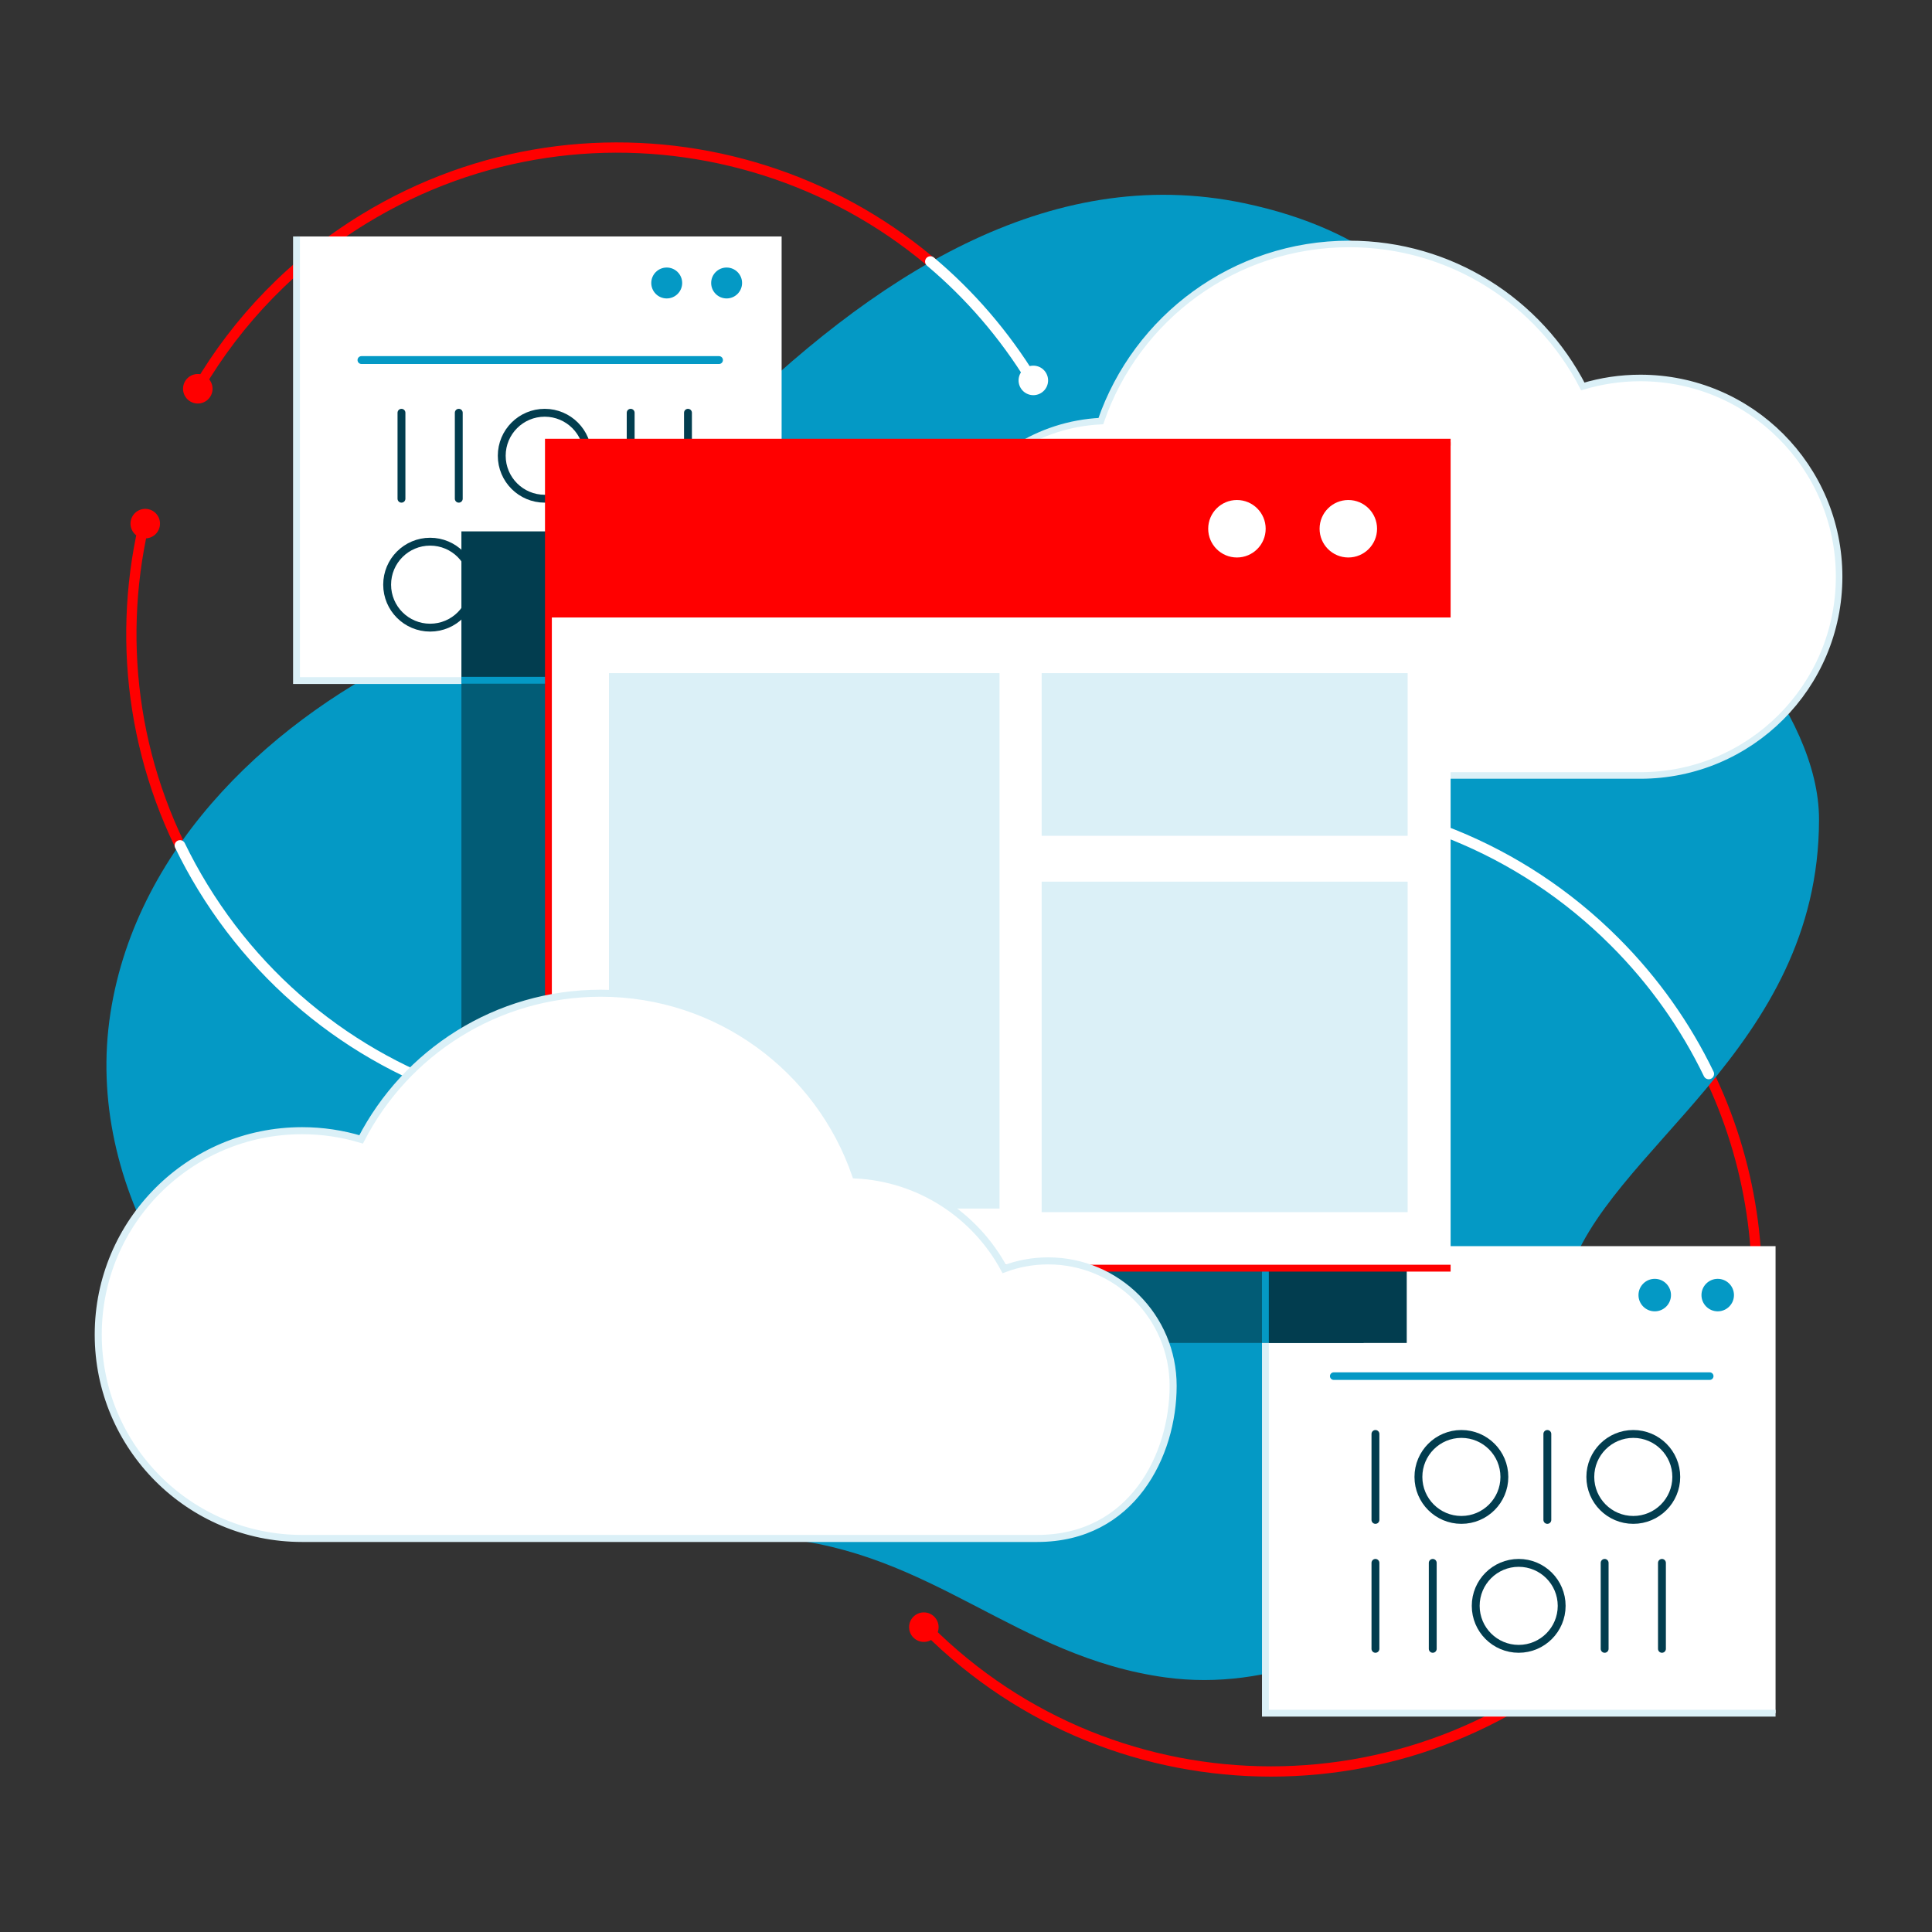 <?xml version="1.0" encoding="UTF-8" standalone="no"?>
<!-- Created with Inkscape (http://www.inkscape.org/) -->

<svg
   width="210mm"
   height="210mm"
   viewBox="0 0 210 210"
   version="1.1"
   id="svg3471"
   inkscape:version="1.2.2 (b0a8486541, 2022-12-01)"
   sodipodi:docname="digital-transormation.svg"
   xmlns:inkscape="http://www.inkscape.org/namespaces/inkscape"
   xmlns:sodipodi="http://sodipodi.sourceforge.net/DTD/sodipodi-0.dtd"
   xmlns="http://www.w3.org/2000/svg"
   xmlns:svg="http://www.w3.org/2000/svg">
  <rect x="0" y="0" width="210" height="210" fill="#333333" stroke="none"/>
  <sodipodi:namedview
     id="namedview3473"
     pagecolor="#ffffff"
     bordercolor="#000000"
     borderopacity="0.25"
     inkscape:showpageshadow="2"
     inkscape:pageopacity="0.0"
     inkscape:pagecheckerboard="0"
     inkscape:deskcolor="#d1d1d1"
     inkscape:document-units="mm"
     showgrid="false"
     inkscape:zoom="0.914906"
     inkscape:cx="398.40158"
     inkscape:cy="560.71334"
     inkscape:window-width="3440"
     inkscape:window-height="1371"
     inkscape:window-x="0"
     inkscape:window-y="0"
     inkscape:window-maximized="1"
     inkscape:current-layer="layer1" />
  <defs
     id="defs3468">
    <clipPath
       clipPathUnits="userSpaceOnUse"
       id="clipPath18">
      <path
         d="M 0,1080 H 1080 V 0 H 0 Z"
         id="path16" />
    </clipPath>
  </defs>
  <g
     inkscape:label="Layer 1"
     inkscape:groupmode="layer"
     id="layer1">
    <g
       id="g12"
       transform="matrix(0.186,0,0,-0.186,2.489,200.914)">
      <g
         id="g14"
         clip-path="url(#clipPath18)">
        <g
           id="g20"
           transform="translate(495.601,467.518)">
          <path
             d="m 0,0 c -133.85,-81.813 -308.679,-39.628 -390.492,94.222 -40.119,65.637 -50.42,141.128 -34.717,210.673"
             style="fill:none;stroke:#ff0000;stroke-width:6;stroke-linecap:round;stroke-linejoin:round;stroke-miterlimit:10;stroke-dasharray:none;stroke-opacity:1"
             id="path22" />
        </g>
        <g
           id="g24"
           transform="translate(102.682,854.074)">
          <path
             d="M 0,0 C 22.89,38.933 55.421,72.958 96.649,98.157 230.499,179.97 405.328,137.785 487.141,3.935"
             style="fill:none;stroke:#ff0000;stroke-width:6;stroke-linecap:round;stroke-linejoin:round;stroke-miterlimit:10;stroke-dasharray:none;stroke-opacity:1"
             id="path26" />
        </g>
        <g
           id="g28"
           transform="translate(110.592,850.971)">
          <path
             d="m 0,0 c -1.117,-4.63 -5.775,-7.478 -10.406,-6.36 -4.63,1.117 -7.478,5.776 -6.361,10.406 1.118,4.63 5.777,7.477 10.407,6.36 C -1.73,9.289 1.117,4.63 0,0"
             style="fill:#ff0000;fill-opacity:1;fill-rule:nonzero;stroke:none"
             id="path30" />
        </g>
        <g
           id="g32"
           transform="translate(79.885,772.161)">
          <path
             d="m 0,0 c -1.117,-4.63 -5.776,-7.478 -10.406,-6.361 -4.63,1.117 -7.478,5.777 -6.361,10.406 1.118,4.631 5.776,7.478 10.407,6.361 C -1.73,9.289 1.117,4.63 0,0"
             style="fill:#ff0000;fill-opacity:1;fill-rule:nonzero;stroke:none"
             id="path34" />
        </g>
        <g
           id="g36"
           transform="translate(528.499,529.85)">
          <path
             d="m 0,0 c 110.926,110.926 290.772,110.926 401.698,0 24.223,-24.223 43.156,-51.732 56.8,-81.093 48.836,-105.093 29.903,-233.903 -56.8,-320.606 -110.926,-110.926 -290.772,-110.926 -401.698,0"
             style="fill:none;stroke:#ff0000;stroke-width:6;stroke-linecap:round;stroke-linejoin:round;stroke-miterlimit:10;stroke-dasharray:none;stroke-opacity:1"
             id="path38" />
        </g>
        <g
           id="g40"
           transform="translate(713.821,961.402)">
          <path
             d="m 0,0 c 147.382,-31 142.917,-148.352 212.678,-190.001 55.936,-33.396 123.13,-107.319 123.13,-170.002 0,-135.001 -125.067,-193.162 -146.938,-268.41 -18.296,-62.946 -22.901,-122.084 -72.01,-173.108 -40.851,-42.444 -102.882,-68.169 -162.886,-59.968 -87.32,11.936 -136.268,73.729 -227.284,81.482 -36.403,3.101 -93.879,4.802 -129.185,14.422 -42.839,11.672 -88.073,24.774 -127.668,46.215 -82.233,44.532 -148.292,144.242 -132.499,246.102 15.496,99.947 97.918,173.936 180.393,212.306 31.56,14.682 64.868,26.811 92.9,46.918 31.864,22.854 55.027,54.651 82.541,82.114 C -218.101,-43.363 -114.778,24.143 0,0"
             style="fill:#0499c5;fill-opacity:1;fill-rule:nonzero;stroke:none"
             id="path42" />
        </g>
        <g
           id="g44"
           transform="translate(495.601,467.518)">
          <path
             d="m 0,0 c -133.85,-81.813 -308.679,-39.628 -390.492,94.222 -4.877,7.979 -9.314,16.104 -13.316,24.346"
             style="fill:none;stroke:#ffffff;stroke-width:6.25;stroke-linecap:round;stroke-linejoin:miter;stroke-miterlimit:10;stroke-dasharray:none;stroke-opacity:1"
             id="path46" />
        </g>
        <g
           id="g48"
           transform="translate(528.499,529.85)">
          <path
             d="m 0,0 c 110.926,110.926 290.772,110.926 401.698,0 23.157,-23.158 41.481,-49.32 54.97,-77.231"
             style="fill:none;stroke:#ffffff;stroke-width:6.25;stroke-linecap:round;stroke-linejoin:miter;stroke-miterlimit:10;stroke-dasharray:none;stroke-opacity:1"
             id="path50" />
        </g>
        <path
           d="M 1024.229,79.027 H 726.112 v 272.925 h 298.117 z"
           style="fill:#ffffff;fill-opacity:1;fill-rule:nonzero;stroke:none"
           id="path52" />
        <g
           id="g54"
           transform="translate(944.126,323.356)">
          <path
             d="m 0,0 c 0,5.245 4.251,9.496 9.496,9.496 5.244,0 9.495,-4.251 9.495,-9.496 0,-5.244 -4.251,-9.496 -9.495,-9.496 C 4.251,-9.496 0,-5.244 0,0"
             style="fill:#0499c5;fill-opacity:1;fill-rule:nonzero;stroke:none"
             id="path56" />
        </g>
        <g
           id="g58"
           transform="translate(980.932,323.356)">
          <path
             d="m 0,0 c 0,5.245 4.251,9.496 9.495,9.496 5.244,0 9.496,-4.251 9.496,-9.496 0,-5.244 -4.252,-9.496 -9.496,-9.496 C 4.251,-9.496 0,-5.244 0,0"
             style="fill:#0499c5;fill-opacity:1;fill-rule:nonzero;stroke:none"
             id="path60" />
        </g>
        <g
           id="g62"
           transform="translate(766.037,275.992)">
          <path
             d="M 0,0 H 219.709"
             style="fill:none;stroke:#0499c5;stroke-width:4.424;stroke-linecap:round;stroke-linejoin:round;stroke-miterlimit:10;stroke-dasharray:none;stroke-opacity:1"
             id="path64" />
        </g>
        <g
           id="g66"
           transform="translate(520.196,785.137)">
          <path
             d="m 0,0 c 8.814,0 17.254,-1.606 25.045,-4.535 16.456,30.528 48.028,51.702 84.695,53.494 20.723,60.24 77.88,103.528 145.155,103.528 59.461,0 111.023,-33.819 136.505,-83.27 10.645,3.215 21.931,4.949 33.624,4.949 64.148,0 116.15,-52.001 116.15,-116.147 0,-64.148 -52.002,-116.149 -116.15,-116.149 H 6.205 c -54.15,0 -77.408,47.602 -77.408,86.927 C -71.203,-31.878 -39.325,0 0,0"
             style="fill:#ffffff;fill-opacity:1;fill-rule:nonzero;stroke:none"
             id="path68" />
        </g>
        <g
           id="g70"
           transform="translate(520.196,785.137)">
          <path
             d="m 0,0 c 8.814,0 17.254,-1.606 25.045,-4.535 16.456,30.528 48.028,51.702 84.695,53.494 20.723,60.24 77.88,103.528 145.155,103.528 59.461,0 111.023,-33.819 136.505,-83.27 10.645,3.215 21.931,4.949 33.624,4.949 64.148,0 116.15,-52.001 116.15,-116.147 0,-64.148 -52.002,-116.149 -116.15,-116.149 H 6.205 c -54.15,0 -77.408,47.602 -77.408,86.927 C -71.203,-31.878 -39.325,0 0,0 Z"
             style="fill:none;stroke:#dbf0f7;stroke-width:3.826;stroke-linecap:butt;stroke-linejoin:miter;stroke-miterlimit:10;stroke-dasharray:none;stroke-opacity:1"
             id="path72" />
        </g>
        <path
           d="M 783.487,295.389 H 256.258 v 502.678 h 527.229 z"
           style="fill:#025c76;fill-opacity:1;fill-rule:nonzero;stroke:none"
           id="path74" />
        <path
           d="M 443.386,682.46 H 159.887 v 259.542 h 283.499 z"
           style="fill:#ffffff;fill-opacity:1;fill-rule:nonzero;stroke:none"
           id="path76" />
        <g
           id="g78"
           transform="translate(367.21,914.809)">
          <path
             d="m 0,0 c 0,4.987 4.043,9.03 9.03,9.03 4.988,0 9.031,-4.043 9.031,-9.03 0,-4.987 -4.043,-9.03 -9.031,-9.03 C 4.043,-9.03 0,-4.987 0,0"
             style="fill:#0499c5;fill-opacity:1;fill-rule:nonzero;stroke:none"
             id="path80" />
        </g>
        <g
           id="g82"
           transform="translate(402.212,914.809)">
          <path
             d="M 0,0 C 0,4.987 4.043,9.03 9.029,9.03 14.017,9.03 18.06,4.987 18.06,0 18.06,-4.987 14.017,-9.03 9.029,-9.03 4.043,-9.03 0,-4.987 0,0"
             style="fill:#0499c5;fill-opacity:1;fill-rule:nonzero;stroke:none"
             id="path84" />
        </g>
        <g
           id="g86"
           transform="translate(197.853,869.767)">
          <path
             d="M 0,0 H 208.936"
             style="fill:none;stroke:#0499c5;stroke-width:4.599;stroke-linecap:round;stroke-linejoin:round;stroke-miterlimit:10;stroke-dasharray:none;stroke-opacity:1"
             id="path88" />
        </g>
        <g
           id="g90"
           transform="translate(388.661,713.398)">
          <path
             d="M 0,0 V 50.229"
             style="fill:none;stroke:#023d4f;stroke-width:4.599;stroke-linecap:round;stroke-linejoin:round;stroke-miterlimit:10;stroke-dasharray:none;stroke-opacity:1"
             id="path92" />
        </g>
        <g
           id="g94"
           transform="translate(288.203,713.398)">
          <path
             d="M 0,0 V 50.229"
             style="fill:none;stroke:#023d4f;stroke-width:4.599;stroke-linecap:round;stroke-linejoin:round;stroke-miterlimit:10;stroke-dasharray:none;stroke-opacity:1"
             id="path96" />
        </g>
        <g
           id="g98"
           transform="translate(313.317,738.512)">
          <path
             d="M 0,0 C 0,13.87 11.244,25.114 25.114,25.114 38.985,25.114 50.229,13.87 50.229,0 50.229,-13.871 38.985,-25.115 25.114,-25.115 11.244,-25.115 0,-13.871 0,0 Z"
             style="fill:none;stroke:#023d4f;stroke-width:4.599;stroke-linecap:round;stroke-linejoin:round;stroke-miterlimit:10;stroke-dasharray:none;stroke-opacity:1"
             id="path100" />
        </g>
        <g
           id="g102"
           transform="translate(212.86,738.512)">
          <path
             d="M 0,0 C 0,13.87 11.243,25.114 25.114,25.114 38.984,25.114 50.229,13.87 50.229,0 50.229,-13.871 38.984,-25.115 25.114,-25.115 11.243,-25.115 0,-13.871 0,0 Z"
             style="fill:none;stroke:#023d4f;stroke-width:4.599;stroke-linecap:round;stroke-linejoin:round;stroke-miterlimit:10;stroke-dasharray:none;stroke-opacity:1"
             id="path104" />
        </g>
        <g
           id="g106"
           transform="translate(388.661,788.741)">
          <path
             d="M 0,0 V 50.229"
             style="fill:none;stroke:#023d4f;stroke-width:4.599;stroke-linecap:round;stroke-linejoin:round;stroke-miterlimit:10;stroke-dasharray:none;stroke-opacity:1"
             id="path108" />
        </g>
        <g
           id="g110"
           transform="translate(355.175,788.741)">
          <path
             d="M 0,0 V 50.229"
             style="fill:none;stroke:#023d4f;stroke-width:4.599;stroke-linecap:round;stroke-linejoin:round;stroke-miterlimit:10;stroke-dasharray:none;stroke-opacity:1"
             id="path112" />
        </g>
        <g
           id="g114"
           transform="translate(254.717,788.741)">
          <path
             d="M 0,0 V 50.229"
             style="fill:none;stroke:#023d4f;stroke-width:4.599;stroke-linecap:round;stroke-linejoin:round;stroke-miterlimit:10;stroke-dasharray:none;stroke-opacity:1"
             id="path116" />
        </g>
        <g
           id="g118"
           transform="translate(221.231,788.741)">
          <path
             d="M 0,0 V 50.229"
             style="fill:none;stroke:#023d4f;stroke-width:4.599;stroke-linecap:round;stroke-linejoin:round;stroke-miterlimit:10;stroke-dasharray:none;stroke-opacity:1"
             id="path120" />
        </g>
        <g
           id="g122"
           transform="translate(279.832,813.856)">
          <path
             d="M 0,0 C 0,13.87 11.244,25.114 25.114,25.114 38.984,25.114 50.229,13.87 50.229,0 50.229,-13.871 38.984,-25.115 25.114,-25.115 11.244,-25.115 0,-13.871 0,0 Z"
             style="fill:none;stroke:#023d4f;stroke-width:4.599;stroke-linecap:round;stroke-linejoin:round;stroke-miterlimit:10;stroke-dasharray:none;stroke-opacity:1"
             id="path124" />
        </g>
        <g
           id="g126"
           transform="translate(159.887,942.002)">
          <path
             d="M 0,0 V -259.542 H 96.425"
             style="fill:none;stroke:#dbf0f7;stroke-width:4;stroke-linecap:butt;stroke-linejoin:miter;stroke-miterlimit:10;stroke-dasharray:none;stroke-opacity:1"
             id="path128" />
        </g>
        <path
           d="M 369.145,682.46 H 256.257 v 87.192 h 112.888 z"
           style="fill:#023d4f;fill-opacity:1;fill-rule:nonzero;stroke:none"
           id="path130" />
        <g
           id="g132"
           transform="translate(256.27,682.639)">
          <path
             d="M 0,0 H 50.213"
             style="fill:none;stroke:#0499c5;stroke-width:4;stroke-linecap:butt;stroke-linejoin:miter;stroke-miterlimit:10;stroke-dasharray:none;stroke-opacity:1"
             id="path134" />
        </g>
        <path
           d="m 808.7,295.363 h -82.847 v 75.054 H 808.7 Z"
           style="fill:#023d4f;fill-opacity:1;fill-rule:nonzero;stroke:none"
           id="path136" />
        <g
           id="g138"
           transform="translate(726.097,295.363)">
          <path
             d="M 0,0 V 75.054"
             style="fill:none;stroke:#0499c5;stroke-width:4;stroke-linecap:butt;stroke-linejoin:miter;stroke-miterlimit:10;stroke-dasharray:none;stroke-opacity:1"
             id="path140" />
        </g>
        <path
           d="M 834.338,339.085 H 307.109 v 482.678 h 527.229 z"
           style="fill:#ffffff;fill-opacity:1;fill-rule:nonzero;stroke:none"
           id="path142" />
        <path
           d="M 834.338,719.344 H 307.109 v 102.419 h 527.229 z"
           style="fill:#ff0000;fill-opacity:1;fill-rule:nonzero;stroke:none"
           id="path144" />
        <g
           id="g146"
           transform="translate(692.673,771.19)">
          <path
             d="m 0,0 c 0,9.275 7.519,16.793 16.793,16.793 9.274,0 16.793,-7.518 16.793,-16.793 0,-9.275 -7.519,-16.793 -16.793,-16.793 C 7.519,-16.793 0,-9.275 0,0"
             style="fill:#ffffff;fill-opacity:1;fill-rule:nonzero;stroke:none"
             id="path148" />
        </g>
        <g
           id="g150"
           transform="translate(757.765,771.19)">
          <path
             d="m 0,0 c 0,9.275 7.519,16.793 16.793,16.793 9.275,0 16.794,-7.518 16.794,-16.793 0,-9.275 -7.519,-16.793 -16.794,-16.793 C 7.519,-16.793 0,-9.275 0,0"
             style="fill:#ffffff;fill-opacity:1;fill-rule:nonzero;stroke:none"
             id="path152" />
        </g>
        <path
           d="M 809.216,371.822 H 595.348 v 193.122 h 213.868 z"
           style="fill:#dbf0f7;fill-opacity:1;fill-rule:nonzero;stroke:none"
           id="path154" />
        <path
           d="M 570.723,373.924 H 342.487 v 312.878 h 228.236 z"
           style="fill:#dbf0f7;fill-opacity:1;fill-rule:nonzero;stroke:none"
           id="path156" />
        <path
           d="M 809.216,591.739 H 595.348 v 95.063 h 213.868 z"
           style="fill:#dbf0f7;fill-opacity:1;fill-rule:nonzero;stroke:none"
           id="path158" />
        <g
           id="g160"
           transform="translate(834.338,339.085)">
          <path
             d="M 0,0 H -527.229 V 482.678 H 0"
             style="fill:none;stroke:#ff0000;stroke-width:4;stroke-linecap:butt;stroke-linejoin:miter;stroke-miterlimit:10;stroke-dasharray:none;stroke-opacity:1"
             id="path162" />
        </g>
        <g
           id="g164"
           transform="translate(599.144,343.344)">
          <path
             d="m 0,0 c -9.042,0 -17.699,-1.647 -25.691,-4.652 -16.88,31.315 -49.266,53.034 -86.878,54.874 -21.257,61.791 -79.888,106.195 -148.896,106.195 -60.995,0 -113.885,-34.69 -140.024,-85.416 -10.919,3.297 -22.496,5.077 -34.491,5.077 -65.8,0 -119.142,-53.342 -119.142,-119.141 0,-65.801 53.342,-119.144 119.142,-119.144 H -6.366 c 55.547,0 79.404,48.83 79.404,89.168 C 73.038,-32.7 40.338,0 0,0"
             style="fill:#ffffff;fill-opacity:1;fill-rule:nonzero;stroke:none"
             id="path166" />
        </g>
        <g
           id="g168"
           transform="translate(599.144,343.344)">
          <path
             d="m 0,0 c -9.042,0 -17.699,-1.647 -25.691,-4.652 -16.88,31.315 -49.266,53.034 -86.878,54.874 -21.257,61.791 -79.888,106.195 -148.896,106.195 -60.995,0 -113.885,-34.69 -140.024,-85.416 -10.919,3.297 -22.496,5.077 -34.491,5.077 -65.8,0 -119.142,-53.342 -119.142,-119.141 0,-65.801 53.342,-119.144 119.142,-119.144 H -6.366 c 55.547,0 79.404,48.83 79.404,89.168 C 73.038,-32.7 40.338,0 0,0 Z"
             style="fill:none;stroke:#dbf0f7;stroke-width:4.117;stroke-linecap:butt;stroke-linejoin:miter;stroke-miterlimit:10;stroke-dasharray:none;stroke-opacity:1"
             id="path170" />
        </g>
        <g
           id="g172"
           transform="translate(598.868,855.85)">
          <path
             d="m 0,0 c -1.117,-4.63 -5.776,-7.478 -10.406,-6.361 -4.63,1.117 -7.478,5.777 -6.361,10.406 1.118,4.631 5.777,7.478 10.407,6.361 C -1.73,9.289 1.117,4.63 0,0"
             style="fill:#ffffff;fill-opacity:1;fill-rule:nonzero;stroke:none"
             id="path174" />
        </g>
        <g
           id="g176"
           transform="translate(535.121,129.298)">
          <path
             d="m 0,0 c 0,-4.763 -3.861,-8.624 -8.624,-8.624 -4.764,0 -8.624,3.861 -8.624,8.624 0,4.763 3.86,8.624 8.624,8.624 C -3.861,8.624 0,4.763 0,0"
             style="fill:#ff0000;fill-opacity:1;fill-rule:nonzero;stroke:none"
             id="path178" />
        </g>
        <g
           id="g180"
           transform="translate(1024.229,79.027)">
          <path
             d="M 0,0 H -298.117 V 216.336"
             style="fill:none;stroke:#dbf0f7;stroke-width:4;stroke-linecap:butt;stroke-linejoin:miter;stroke-miterlimit:10;stroke-dasharray:none;stroke-opacity:1"
             id="path182" />
        </g>
        <g
           id="g184"
           transform="translate(530.339,927.319)">
          <path
             d="M 0,0 C 22.858,-19.229 43.049,-42.419 59.484,-69.31"
             style="fill:none;stroke:#ffffff;stroke-width:6.25;stroke-linecap:round;stroke-linejoin:miter;stroke-miterlimit:10;stroke-dasharray:none;stroke-opacity:1"
             id="path186" />
        </g>
        <g
           id="g188"
           transform="translate(790.406,242.203)">
          <path
             d="M 0,0 V -50.229"
             style="fill:none;stroke:#023d4f;stroke-width:4.599;stroke-linecap:round;stroke-linejoin:round;stroke-miterlimit:10;stroke-dasharray:none;stroke-opacity:1"
             id="path190" />
        </g>
        <g
           id="g192"
           transform="translate(890.864,242.203)">
          <path
             d="M 0,0 V -50.229"
             style="fill:none;stroke:#023d4f;stroke-width:4.599;stroke-linecap:round;stroke-linejoin:round;stroke-miterlimit:10;stroke-dasharray:none;stroke-opacity:1"
             id="path194" />
        </g>
        <g
           id="g196"
           transform="translate(865.75,217.088)">
          <path
             d="m 0,0 c 0,-13.87 -11.244,-25.114 -25.115,-25.114 -13.87,0 -25.114,11.244 -25.114,25.114 0,13.87 11.244,25.114 25.114,25.114 C -11.244,25.114 0,13.87 0,0 Z"
             style="fill:none;stroke:#023d4f;stroke-width:4.599;stroke-linecap:round;stroke-linejoin:round;stroke-miterlimit:10;stroke-dasharray:none;stroke-opacity:1"
             id="path198" />
        </g>
        <g
           id="g200"
           transform="translate(966.207,217.088)">
          <path
             d="m 0,0 c 0,-13.87 -11.244,-25.114 -25.114,-25.114 -13.87,0 -25.115,11.244 -25.115,25.114 0,13.87 11.245,25.114 25.115,25.114 C -11.244,25.114 0,13.87 0,0 Z"
             style="fill:none;stroke:#023d4f;stroke-width:4.599;stroke-linecap:round;stroke-linejoin:round;stroke-miterlimit:10;stroke-dasharray:none;stroke-opacity:1"
             id="path202" />
        </g>
        <g
           id="g204"
           transform="translate(790.406,166.859)">
          <path
             d="M 0,0 V -50.229"
             style="fill:none;stroke:#023d4f;stroke-width:4.599;stroke-linecap:round;stroke-linejoin:round;stroke-miterlimit:10;stroke-dasharray:none;stroke-opacity:1"
             id="path206" />
        </g>
        <g
           id="g208"
           transform="translate(823.892,166.859)">
          <path
             d="M 0,0 V -50.229"
             style="fill:none;stroke:#023d4f;stroke-width:4.599;stroke-linecap:round;stroke-linejoin:round;stroke-miterlimit:10;stroke-dasharray:none;stroke-opacity:1"
             id="path210" />
        </g>
        <g
           id="g212"
           transform="translate(924.349,166.859)">
          <path
             d="M 0,0 V -50.229"
             style="fill:none;stroke:#023d4f;stroke-width:4.599;stroke-linecap:round;stroke-linejoin:round;stroke-miterlimit:10;stroke-dasharray:none;stroke-opacity:1"
             id="path214" />
        </g>
        <g
           id="g216"
           transform="translate(957.836,166.859)">
          <path
             d="M 0,0 V -50.229"
             style="fill:none;stroke:#023d4f;stroke-width:4.599;stroke-linecap:round;stroke-linejoin:round;stroke-miterlimit:10;stroke-dasharray:none;stroke-opacity:1"
             id="path218" />
        </g>
        <g
           id="g220"
           transform="translate(899.235,141.745)">
          <path
             d="m 0,0 c 0,-13.87 -11.244,-25.114 -25.114,-25.114 -13.87,0 -25.115,11.244 -25.115,25.114 0,13.87 11.245,25.114 25.115,25.114 C -11.244,25.114 0,13.87 0,0 Z"
             style="fill:none;stroke:#023d4f;stroke-width:4.599;stroke-linecap:round;stroke-linejoin:round;stroke-miterlimit:10;stroke-dasharray:none;stroke-opacity:1"
             id="path222" />
        </g>
      </g>
    </g>
  </g>
</svg>
